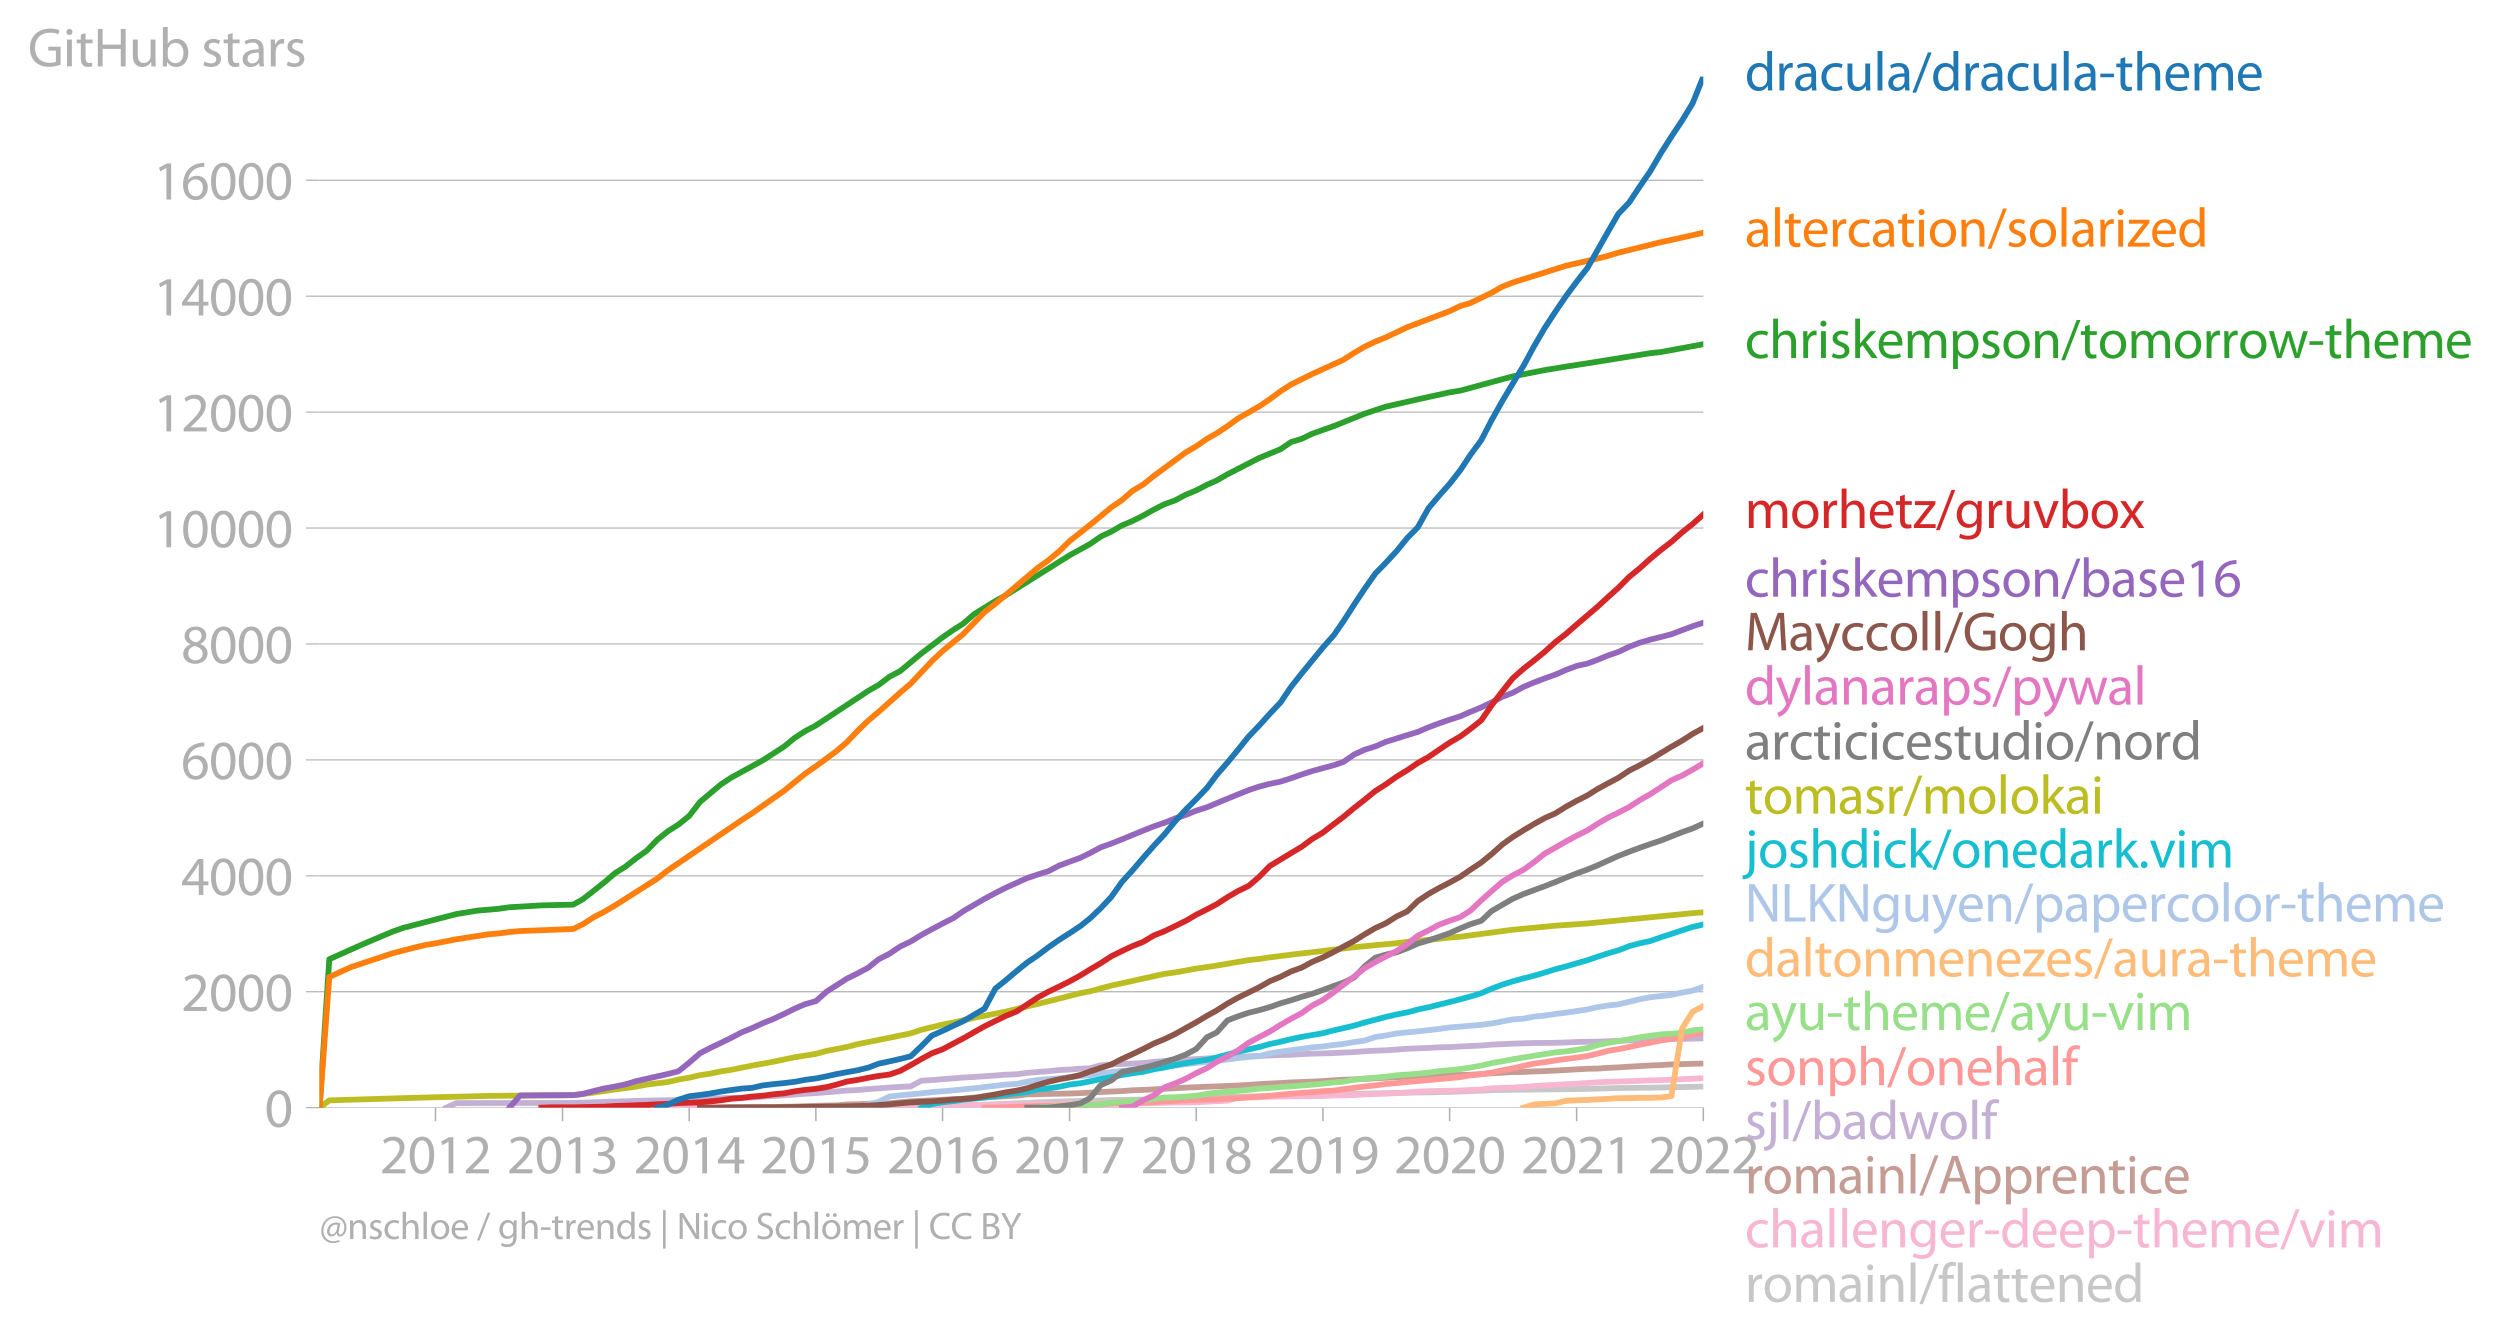 <svg xmlns:xlink="http://www.w3.org/1999/xlink" width="860.281" height="461.293" viewBox="0 0 645.21 345.97" xmlns="http://www.w3.org/2000/svg"><defs><style>*{stroke-linejoin:round;stroke-linecap:butt}</style></defs><g id="figure_1"><path d="M0 345.97h645.21V0H0v345.97z" style="fill:none" id="patch_1"/><g id="axes_1"><path d="M82.476 285.872h357.12V19.76H82.476v266.112z" style="fill:none" id="patch_2"/><g id="matplotlib.axis_1"><g id="xtick_1"><g id="line2d_1"><defs><path id="m5076651a2f" d="M0 0v3.5" style="stroke:#b0b0b0;stroke-width:.4"/></defs><use xlink:href="#m5076651a2f" x="112.393" y="285.872" style="fill:#b0b0b0;stroke:#b0b0b0;stroke-width:.4"/></g><g style="fill:#b0b0b0" transform="matrix(.14 0 0 -.14 98.03 302.812)" id="text_1"><defs><path id="MyriadPro-Regular-32" d="M2944 0v467H1075v13l333 307c877 845 1434 1466 1434 2234 0 595-378 1209-1274 1209-480 0-890-179-1178-422l180-397c192 160 505 352 883 352 621 0 825-390 825-813-6-627-486-1164-1548-2176L288 346V0h2656z" transform="scale(.016)"/><path id="MyriadPro-Regular-30" d="M1677 4230c-845 0-1447-768-1447-2163C243 691 794-70 1606-70c922 0 1447 780 1447 2195 0 1325-499 2105-1376 2105zm-32-435c582 0 845-672 845-1696 0-1062-276-1734-852-1734-512 0-844 614-844 1696 0 1133 358 1734 851 1734z" transform="scale(.016)"/><path id="MyriadPro-Regular-31" d="M1510 0h544v4160h-480l-908-486 108-429 724 390h12V0z" transform="scale(.016)"/></defs><use xlink:href="#MyriadPro-Regular-32"/><use xlink:href="#MyriadPro-Regular-30" x="51.3"/><use xlink:href="#MyriadPro-Regular-31" x="102.6"/><use xlink:href="#MyriadPro-Regular-32" x="153.9"/></g></g><g id="xtick_2"><use xlink:href="#m5076651a2f" x="145.176" y="285.872" style="fill:#b0b0b0;stroke:#b0b0b0;stroke-width:.4" id="line2d_2"/><g style="fill:#b0b0b0" transform="matrix(.14 0 0 -.14 130.813 302.812)" id="text_2"><defs><path id="MyriadPro-Regular-33" d="M269 211C474 77 883-70 1350-70c999 0 1517 582 1517 1248 0 582-416 966-928 1068v13c512 186 768 551 768 979 0 506-371 992-1190 992-448 0-871-160-1088-320l147-409c179 128 499 275 832 275 518 0 730-294 730-627 0-493-519-704-928-704H896v-423h314c544 0 1068-249 1075-832 6-345-218-806-941-806-390 0-762 160-922 262L269 211z" transform="scale(.016)"/></defs><use xlink:href="#MyriadPro-Regular-32"/><use xlink:href="#MyriadPro-Regular-30" x="51.3"/><use xlink:href="#MyriadPro-Regular-31" x="102.6"/><use xlink:href="#MyriadPro-Regular-33" x="153.9"/></g></g><g id="xtick_3"><use xlink:href="#m5076651a2f" x="177.869" y="285.872" style="fill:#b0b0b0;stroke:#b0b0b0;stroke-width:.4" id="line2d_3"/><g style="fill:#b0b0b0" transform="matrix(.14 0 0 -.14 163.506 302.812)" id="text_3"><defs><path id="MyriadPro-Regular-34" d="M2560 0v1133h582v441h-582v2586h-608L96 1504v-371h1933V0h531zM666 1574v13l1017 1415c115 192 218 371 346 614h19c-13-218-19-435-19-653V1574H666z" transform="scale(.016)"/></defs><use xlink:href="#MyriadPro-Regular-32"/><use xlink:href="#MyriadPro-Regular-30" x="51.3"/><use xlink:href="#MyriadPro-Regular-31" x="102.6"/><use xlink:href="#MyriadPro-Regular-34" x="153.9"/></g></g><g id="xtick_4"><use xlink:href="#m5076651a2f" x="210.563" y="285.872" style="fill:#b0b0b0;stroke:#b0b0b0;stroke-width:.4" id="line2d_4"/><g style="fill:#b0b0b0" transform="matrix(.14 0 0 -.14 196.2 302.812)" id="text_4"><defs><path id="MyriadPro-Regular-35" d="M2771 4160H781L512 2163c154 19 339 45 576 45 832 0 1190-384 1197-922 0-556-455-902-986-902-377 0-717 128-889 230L269 186C467 58 851-70 1306-70c902 0 1548 608 1548 1420 0 525-268 884-595 1069-256 154-576 224-896 224-153 0-243-13-339-25l160 1068h1587v474z" transform="scale(.016)"/></defs><use xlink:href="#MyriadPro-Regular-32"/><use xlink:href="#MyriadPro-Regular-30" x="51.3"/><use xlink:href="#MyriadPro-Regular-31" x="102.6"/><use xlink:href="#MyriadPro-Regular-35" x="153.9"/></g></g><g id="xtick_5"><use xlink:href="#m5076651a2f" x="243.256" y="285.872" style="fill:#b0b0b0;stroke:#b0b0b0;stroke-width:.4" id="line2d_5"/><g style="fill:#b0b0b0" transform="matrix(.14 0 0 -.14 228.893 302.812)" id="text_5"><defs><path id="MyriadPro-Regular-36" d="M2662 4224c-102 0-243-6-409-32-525-64-986-275-1331-614-410-410-704-1056-704-1876C218 621 800-70 1690-70c864 0 1382 704 1382 1465 0 813-518 1344-1254 1344-461 0-807-217-1005-480h-19c96 685 563 1331 1446 1479 160 25 307 32 422 25v461zM1690 365c-589 0-903 505-916 1190 0 103 26 186 64 250 154 301 468 512 807 512 518 0 857-359 857-954s-326-998-806-998h-6z" transform="scale(.016)"/></defs><use xlink:href="#MyriadPro-Regular-32"/><use xlink:href="#MyriadPro-Regular-30" x="51.3"/><use xlink:href="#MyriadPro-Regular-31" x="102.6"/><use xlink:href="#MyriadPro-Regular-36" x="153.9"/></g></g><g id="xtick_6"><use xlink:href="#m5076651a2f" x="276.039" y="285.872" style="fill:#b0b0b0;stroke:#b0b0b0;stroke-width:.4" id="line2d_6"/><g style="fill:#b0b0b0" transform="matrix(.14 0 0 -.14 261.676 302.812)" id="text_6"><defs><path id="MyriadPro-Regular-37" d="M365 4160v-467h2035v-13L595 0h583l1811 3789v371H365z" transform="scale(.016)"/></defs><use xlink:href="#MyriadPro-Regular-32"/><use xlink:href="#MyriadPro-Regular-30" x="51.3"/><use xlink:href="#MyriadPro-Regular-31" x="102.6"/><use xlink:href="#MyriadPro-Regular-37" x="153.9"/></g></g><g id="xtick_7"><use xlink:href="#m5076651a2f" x="308.733" y="285.872" style="fill:#b0b0b0;stroke:#b0b0b0;stroke-width:.4" id="line2d_7"/><g style="fill:#b0b0b0" transform="matrix(.14 0 0 -.14 294.37 302.812)" id="text_7"><defs><path id="MyriadPro-Regular-38" d="M1062 2170c-512-218-825-589-825-1114C237 448 762-70 1632-70c794 0 1414 486 1414 1209 0 506-320 871-838 1075v20c512 243 685 620 685 972 0 519-403 1024-1210 1024-729 0-1286-448-1286-1107 0-358 198-717 659-934l6-19zm583-1831c-531 0-851 371-832 794 0 397 262 717 749 857 563-160 915-403 915-908 0-423-327-743-832-743zm6 3488c506 0 704-345 704-678 0-378-275-634-633-755-480 128-794 352-794 768 0 358 256 665 723 665z" transform="scale(.016)"/></defs><use xlink:href="#MyriadPro-Regular-32"/><use xlink:href="#MyriadPro-Regular-30" x="51.3"/><use xlink:href="#MyriadPro-Regular-31" x="102.6"/><use xlink:href="#MyriadPro-Regular-38" x="153.9"/></g></g><g id="xtick_8"><use xlink:href="#m5076651a2f" x="341.426" y="285.872" style="fill:#b0b0b0;stroke:#b0b0b0;stroke-width:.4" id="line2d_8"/><g style="fill:#b0b0b0" transform="matrix(.14 0 0 -.14 327.063 302.812)" id="text_8"><defs><path id="MyriadPro-Regular-39" d="M614-64c135-6 314 0 519 32 448 51 889 243 1209 557 410 397 717 1037 717 1952 0 1062-525 1753-1376 1753S262 3539 262 2752c0-710 480-1274 1229-1274 416 0 749 167 979 448h20c-77-492-276-857-551-1107-237-224-544-358-870-403-192-19-333-32-455-19V-64zm1024 3866c589 0 852-544 852-1255 0-89-20-153-52-205-147-249-441-435-819-435-486 0-800 365-800 883 0 589 339 1012 813 1012h6z" transform="scale(.016)"/></defs><use xlink:href="#MyriadPro-Regular-32"/><use xlink:href="#MyriadPro-Regular-30" x="51.3"/><use xlink:href="#MyriadPro-Regular-31" x="102.6"/><use xlink:href="#MyriadPro-Regular-39" x="153.9"/></g></g><g id="xtick_9"><use xlink:href="#m5076651a2f" x="374.12" y="285.872" style="fill:#b0b0b0;stroke:#b0b0b0;stroke-width:.4" id="line2d_9"/><g style="fill:#b0b0b0" transform="matrix(.14 0 0 -.14 359.757 302.812)" id="text_9"><use xlink:href="#MyriadPro-Regular-32"/><use xlink:href="#MyriadPro-Regular-30" x="51.3"/><use xlink:href="#MyriadPro-Regular-32" x="102.6"/><use xlink:href="#MyriadPro-Regular-30" x="153.9"/></g></g><g id="xtick_10"><use xlink:href="#m5076651a2f" x="406.903" y="285.872" style="fill:#b0b0b0;stroke:#b0b0b0;stroke-width:.4" id="line2d_10"/><g style="fill:#b0b0b0" transform="matrix(.14 0 0 -.14 392.54 302.812)" id="text_10"><use xlink:href="#MyriadPro-Regular-32"/><use xlink:href="#MyriadPro-Regular-30" x="51.3"/><use xlink:href="#MyriadPro-Regular-32" x="102.6"/><use xlink:href="#MyriadPro-Regular-31" x="153.9"/></g></g><g id="xtick_11"><use xlink:href="#m5076651a2f" x="439.596" y="285.872" style="fill:#b0b0b0;stroke:#b0b0b0;stroke-width:.4" id="line2d_11"/><g style="fill:#b0b0b0" transform="matrix(.14 0 0 -.14 425.233 302.812)" id="text_11"><use xlink:href="#MyriadPro-Regular-32"/><use xlink:href="#MyriadPro-Regular-30" x="51.3"/><use xlink:href="#MyriadPro-Regular-32" x="102.6"/><use xlink:href="#MyriadPro-Regular-32" x="153.9"/></g></g></g><g id="matplotlib.axis_2"><g id="ytick_1"><path d="M82.476 285.872h357.12" clip-path="url(#p5c0d8d9ee3)" style="fill:none;stroke:#b0b0b0;stroke-width:.3;stroke-linecap:square" id="line2d_12"/><g id="line2d_13"><defs><path id="mc3727016aa" d="M0 0h-3.5" style="stroke:#b0b0b0;stroke-width:.3"/></defs><use xlink:href="#mc3727016aa" x="82.476" y="285.872" style="fill:#b0b0b0;stroke:#b0b0b0;stroke-width:.3"/></g><use xlink:href="#MyriadPro-Regular-30" style="fill:#b0b0b0" transform="matrix(.14 0 0 -.14 68.295 290.842)" id="text_12"/></g><g id="ytick_2"><path d="M82.476 255.954h357.12" clip-path="url(#p5c0d8d9ee3)" style="fill:none;stroke:#b0b0b0;stroke-width:.3;stroke-linecap:square" id="line2d_14"/><use xlink:href="#mc3727016aa" x="82.476" y="255.954" style="fill:#b0b0b0;stroke:#b0b0b0;stroke-width:.3" id="line2d_15"/><g style="fill:#b0b0b0" transform="matrix(.14 0 0 -.14 46.75 260.924)" id="text_13"><use xlink:href="#MyriadPro-Regular-32"/><use xlink:href="#MyriadPro-Regular-30" x="51.3"/><use xlink:href="#MyriadPro-Regular-30" x="102.6"/><use xlink:href="#MyriadPro-Regular-30" x="153.9"/></g></g><g id="ytick_3"><path d="M82.476 226.035h357.12" clip-path="url(#p5c0d8d9ee3)" style="fill:none;stroke:#b0b0b0;stroke-width:.3;stroke-linecap:square" id="line2d_16"/><use xlink:href="#mc3727016aa" x="82.476" y="226.035" style="fill:#b0b0b0;stroke:#b0b0b0;stroke-width:.3" id="line2d_17"/><g style="fill:#b0b0b0" transform="matrix(.14 0 0 -.14 46.75 231.005)" id="text_14"><use xlink:href="#MyriadPro-Regular-34"/><use xlink:href="#MyriadPro-Regular-30" x="51.3"/><use xlink:href="#MyriadPro-Regular-30" x="102.6"/><use xlink:href="#MyriadPro-Regular-30" x="153.9"/></g></g><g id="ytick_4"><path d="M82.476 196.116h357.12" clip-path="url(#p5c0d8d9ee3)" style="fill:none;stroke:#b0b0b0;stroke-width:.3;stroke-linecap:square" id="line2d_18"/><use xlink:href="#mc3727016aa" x="82.476" y="196.116" style="fill:#b0b0b0;stroke:#b0b0b0;stroke-width:.3" id="line2d_19"/><g style="fill:#b0b0b0" transform="matrix(.14 0 0 -.14 46.75 201.086)" id="text_15"><use xlink:href="#MyriadPro-Regular-36"/><use xlink:href="#MyriadPro-Regular-30" x="51.3"/><use xlink:href="#MyriadPro-Regular-30" x="102.6"/><use xlink:href="#MyriadPro-Regular-30" x="153.9"/></g></g><g id="ytick_5"><path d="M82.476 166.198h357.12" clip-path="url(#p5c0d8d9ee3)" style="fill:none;stroke:#b0b0b0;stroke-width:.3;stroke-linecap:square" id="line2d_20"/><use xlink:href="#mc3727016aa" x="82.476" y="166.198" style="fill:#b0b0b0;stroke:#b0b0b0;stroke-width:.3" id="line2d_21"/><g style="fill:#b0b0b0" transform="matrix(.14 0 0 -.14 46.75 171.168)" id="text_16"><use xlink:href="#MyriadPro-Regular-38"/><use xlink:href="#MyriadPro-Regular-30" x="51.3"/><use xlink:href="#MyriadPro-Regular-30" x="102.6"/><use xlink:href="#MyriadPro-Regular-30" x="153.9"/></g></g><g id="ytick_6"><path d="M82.476 136.279h357.12" clip-path="url(#p5c0d8d9ee3)" style="fill:none;stroke:#b0b0b0;stroke-width:.3;stroke-linecap:square" id="line2d_22"/><use xlink:href="#mc3727016aa" x="82.476" y="136.279" style="fill:#b0b0b0;stroke:#b0b0b0;stroke-width:.3" id="line2d_23"/><g style="fill:#b0b0b0" transform="matrix(.14 0 0 -.14 39.568 141.249)" id="text_17"><use xlink:href="#MyriadPro-Regular-31"/><use xlink:href="#MyriadPro-Regular-30" x="51.3"/><use xlink:href="#MyriadPro-Regular-30" x="102.6"/><use xlink:href="#MyriadPro-Regular-30" x="153.9"/><use xlink:href="#MyriadPro-Regular-30" x="205.2"/></g></g><g id="ytick_7"><path d="M82.476 106.36h357.12" clip-path="url(#p5c0d8d9ee3)" style="fill:none;stroke:#b0b0b0;stroke-width:.3;stroke-linecap:square" id="line2d_24"/><use xlink:href="#mc3727016aa" x="82.476" y="106.36" style="fill:#b0b0b0;stroke:#b0b0b0;stroke-width:.3" id="line2d_25"/><g style="fill:#b0b0b0" transform="matrix(.14 0 0 -.14 39.568 111.33)" id="text_18"><use xlink:href="#MyriadPro-Regular-31"/><use xlink:href="#MyriadPro-Regular-32" x="51.3"/><use xlink:href="#MyriadPro-Regular-30" x="102.6"/><use xlink:href="#MyriadPro-Regular-30" x="153.9"/><use xlink:href="#MyriadPro-Regular-30" x="205.2"/></g></g><g id="ytick_8"><path d="M82.476 76.441h357.12" clip-path="url(#p5c0d8d9ee3)" style="fill:none;stroke:#b0b0b0;stroke-width:.3;stroke-linecap:square" id="line2d_26"/><use xlink:href="#mc3727016aa" x="82.476" y="76.441" style="fill:#b0b0b0;stroke:#b0b0b0;stroke-width:.3" id="line2d_27"/><g style="fill:#b0b0b0" transform="matrix(.14 0 0 -.14 39.568 81.411)" id="text_19"><use xlink:href="#MyriadPro-Regular-31"/><use xlink:href="#MyriadPro-Regular-34" x="51.3"/><use xlink:href="#MyriadPro-Regular-30" x="102.6"/><use xlink:href="#MyriadPro-Regular-30" x="153.9"/><use xlink:href="#MyriadPro-Regular-30" x="205.2"/></g></g><g id="ytick_9"><path d="M82.476 46.523h357.12" clip-path="url(#p5c0d8d9ee3)" style="fill:none;stroke:#b0b0b0;stroke-width:.3;stroke-linecap:square" id="line2d_28"/><use xlink:href="#mc3727016aa" x="82.476" y="46.523" style="fill:#b0b0b0;stroke:#b0b0b0;stroke-width:.3" id="line2d_29"/><g style="fill:#b0b0b0" transform="matrix(.14 0 0 -.14 39.568 51.493)" id="text_20"><use xlink:href="#MyriadPro-Regular-31"/><use xlink:href="#MyriadPro-Regular-36" x="51.3"/><use xlink:href="#MyriadPro-Regular-30" x="102.6"/><use xlink:href="#MyriadPro-Regular-30" x="153.9"/><use xlink:href="#MyriadPro-Regular-30" x="205.2"/></g></g><g style="fill:#b0b0b0" transform="matrix(.14 0 0 -.14 7.2 17.14)" id="text_21"><defs><path id="MyriadPro-Regular-47" d="M3770 2266H2349v-448h877V531c-128-64-378-115-743-115-1005 0-1664 646-1664 1741 0 1081 685 1734 1735 1734 435 0 723-83 953-185l135 454c-186 90-576 198-1076 198-1446 0-2329-940-2336-2227 0-672 231-1248 602-1606 422-403 960-570 1613-570 582 0 1075 147 1325 237v2074z" transform="scale(.016)"/><path id="MyriadPro-Regular-69" d="M1030 0v3098H467V0h563zM749 4320c-205 0-352-154-352-352 0-192 141-346 339-346 224 0 365 154 358 346 0 198-134 352-345 352z" transform="scale(.016)"/><path id="MyriadPro-Regular-74" d="M595 3667v-569H115v-429h480V979c0-365 58-640 218-806C947 19 1158-70 1421-70c217 0 390 38 499 83l-26 422c-83-25-172-38-326-38-314 0-422 217-422 601v1671h806v429h-806v742l-551-173z" transform="scale(.016)"/><path id="MyriadPro-Regular-48" d="M486 4314V0h557v2022h2087V0h563v4314h-563V2509H1043v1805H486z" transform="scale(.016)"/><path id="MyriadPro-Regular-75" d="M3059 3098h-563V1197c0-103-19-205-51-288-103-250-365-512-743-512-512 0-691 397-691 985v1716H448V1286C448 198 1030-70 1517-70c550 0 877 326 1024 576h13l32-506h499c-19 243-26 525-26 845v2253z" transform="scale(.016)"/><path id="MyriadPro-Regular-62" d="M467 800c0-275-13-589-25-800h486l26 512h19c230-410 589-582 1037-582 691 0 1388 550 1388 1657 7 941-537 1581-1305 1581-499 0-858-224-1056-570h-13v1946H467V800zm557 998c0 90 19 167 32 231 115 429 474 691 858 691 601 0 921-531 921-1152 0-710-352-1190-941-1190-409 0-736 268-844 659-13 64-26 134-26 205v556z" transform="scale(.016)"/><path id="MyriadPro-Regular-73" d="M250 147C467 19 781-70 1120-70c736 0 1158 390 1158 934 0 461-275 730-812 934-404 154-589 269-589 525 0 231 185 423 518 423 288 0 512-103 634-180l141 410c-173 102-448 192-762 192-666 0-1069-410-1069-909 0-371 263-678 819-877 416-153 576-300 576-569 0-256-192-461-601-461-282 0-576 115-743 224L250 147z" transform="scale(.016)"/><path id="MyriadPro-Regular-61" d="M2643 1901c0 621-230 1267-1177 1267-391 0-762-109-1018-275l128-371c218 140 518 230 806 230 634 0 704-461 704-717v-64C890 1978 224 1568 224 819c0-448 320-889 947-889 442 0 775 217 947 460h20l44-390h512c-38 211-51 474-51 742v1159zm-544-858c0-57-13-121-32-179-89-262-345-518-749-518-288 0-531 172-531 537 0 602 698 711 1312 698v-538z" transform="scale(.016)"/><path id="MyriadPro-Regular-72" d="M467 0h557v1651c0 96 13 186 26 263 76 422 358 723 755 723 77 0 134-7 192-19v531c-51 13-96 19-160 19-378 0-717-262-858-678h-25l-20 608H442c19-288 25-602 25-967V0z" transform="scale(.016)"/></defs><use xlink:href="#MyriadPro-Regular-47"/><use xlink:href="#MyriadPro-Regular-69" x="64.6"/><use xlink:href="#MyriadPro-Regular-74" x="88"/><use xlink:href="#MyriadPro-Regular-48" x="121.1"/><use xlink:href="#MyriadPro-Regular-75" x="186.3"/><use xlink:href="#MyriadPro-Regular-62" x="241.4"/><use xlink:href="#MyriadPro-Regular-20" x="298.3"/><use xlink:href="#MyriadPro-Regular-73" x="319.5"/><use xlink:href="#MyriadPro-Regular-74" x="359.1"/><use xlink:href="#MyriadPro-Regular-61" x="392.2"/><use xlink:href="#MyriadPro-Regular-72" x="440.4"/><use xlink:href="#MyriadPro-Regular-73" x="473.1"/></g></g><path d="m199.635 285.872 2.687-.014h8.241l2.777-.06h2.508l2.776-.045h2.687l2.777-.015 2.687-.015 2.777-.015 2.777-.03h2.687l2.777-.03 2.687-.075 2.776-.045 2.777-.15 2.598-.059 2.776-.075 2.687-.134 2.777-.12 2.687-.105 2.777-.12 2.777-.074 2.687-.195 2.777-.075 2.687-.12 2.776-.089 2.777-.09 2.508-.045 2.777-.06 2.687-.12 2.777-.044 2.687-.03 2.776-.06 2.777-.045 2.687-.015 2.777-.074 2.687-.18 2.777-.15 2.777-.044 2.508-.09 2.776-.075h2.687l2.777-.12 2.687-.045 2.777-.044 2.777-.045 2.687-.03 2.776-.105 2.688-.09 2.776-.074 2.777-.09 2.508-.075 2.777-.06 2.687-.075 2.777-.045 2.687-.044 2.776-.075 2.777-.06 2.687-.06 2.777-.03 2.687-.06 2.777-.045 2.776-.12 2.598-.104 2.777-.105 2.687-.134 2.777-.045 2.687-.045 2.776-.015 2.777-.06 2.687-.015 2.777-.015 2.687-.045 2.777-.044 2.777-.045 2.507-.06 2.777-.09 2.687-.06 2.777-.03 2.687-.03 2.777-.03 2.777-.044 2.687-.09 2.776-.03 2.688-.045 2.776-.09" clip-path="url(#p5c0d8d9ee3)" style="fill:none;stroke:#c7c7c7;stroke-width:1.5;stroke-linecap:square" id="line2d_30"/><path d="m172.406 285.872 2.687-.12h24.542l2.687-.014h2.777l2.687-.03 2.777-.18 2.777-.06 2.508-.014 2.776-.015h5.464l2.687-.075h5.554l2.687-.015 2.777-.015 2.687-.03h2.776l2.777-.015 2.598-.015 2.776-.075 2.687-.03 2.777-.015 2.687-.03 2.777-.044 2.777-.015 2.687-.045 2.777-.06 2.687-.015 2.776-.045h2.777l2.508-.045 2.777-.045 2.687-.03 2.777-.03h2.687l2.776-.03 2.777-.044 2.687-.03 2.777-.105 2.687-.015 2.777-.045 2.777-.15 2.508-.119 2.776-.15 2.687-.718 2.777-.104 2.687-.045 2.777-.12 2.777-.075 2.687-.045 2.776-.03 2.688-.044 2.776-.03 2.777-.12 2.508-.03 2.777-.075 2.687-.18 2.777-.074 2.687-.12 2.776-.12 2.777-.179 2.687-.21 2.777-.104 2.687-.075 2.777-.06 2.776-.045 2.598-.15 2.777-.089 2.687-.344 2.777-.105 2.687-.09 2.776-.164 2.777-.224 2.687-.165 2.777-.135 2.687-.164 2.777-.12 2.777-.194 2.507-.165 2.777-.15 2.687-.06 2.777-.104 2.687-.09 2.777-.104 2.777-.06 2.687-.12 2.776-.15 2.688-.104 2.776-.15" clip-path="url(#p5c0d8d9ee3)" style="fill:none;stroke:#f7b6d2;stroke-width:1.5;stroke-linecap:square" id="line2d_31"/><path d="m185.93 285.872 2.688-.074 2.777-.06h5.464l2.776-.015 2.687-.09 2.777-.045 2.687-.104 2.777-.075 2.777-.09 2.508-.015 2.776-.254 2.687-.06 2.777-.12 2.687-.06 2.777-.074 2.777-.24 2.687-.254 2.777-.15 2.687-.12 2.776-.134 2.777-.18 2.598-.09 2.776-.313 2.687-.075 2.777-.09 2.687-.165 2.777-.15 2.777-.328 2.687-.045 2.777-.09 2.687-.045 2.776-.045 2.777-.104 2.508-.135 2.777-.15 2.687-.12 2.777-.119 2.687-.21 2.776-.09 2.777-.149 2.687-.15 2.777-.149 2.687-.15 2.777-.104 2.777-.12 2.508-.09 2.776-.12 2.687-.104 2.777-.165 2.687-.194 2.777-.15 2.777-.134 2.687-.165 2.776-.105 2.688-.09 2.776-.149 2.777-.194 2.508-.15 2.777-.09 2.687-.12 2.777-.164 2.687-.12 2.776-.164 2.777-.12 2.687-.105 2.777-.134 2.687-.075 2.777-.12 2.776-.015 2.598-.074 2.777-.135 2.687-.24 2.777-.134 2.687-.18 2.776-.014 2.777-.15 2.687-.075 2.777-.135 2.687-.15 2.777-.164 2.777-.15 2.507-.044 2.777-.195 2.687-.12 2.777-.179 2.687-.15 2.777-.164 2.777-.105 2.687-.164 2.776-.075 2.688-.09 2.776-.06" clip-path="url(#p5c0d8d9ee3)" style="fill:none;stroke:#c49c94;stroke-width:1.5;stroke-linecap:square" id="line2d_32"/><g style="fill:#1f77b4" transform="matrix(.14 0 0 -.14 450.31 23.345)" id="text_22"><defs><path id="MyriadPro-Regular-64" d="M2579 4544V2694h-13c-140 250-460 474-934 474-755 0-1395-634-1389-1664C243 563 819-70 1568-70c506 0 883 262 1056 608h13l25-538h506c-19 211-26 525-26 800v3744h-563zm0-3245c0-89-6-166-25-243-103-422-448-672-826-672-608 0-915 518-915 1146 0 684 345 1196 928 1196 422 0 729-294 813-652 19-71 25-167 25-237v-538z" transform="scale(.016)"/><path id="MyriadPro-Regular-63" d="M2579 538c-160-71-371-154-691-154-614 0-1075 442-1075 1158 0 647 384 1172 1094 1172 307 0 519-71 653-148l128 436c-154 76-448 160-781 160-1011 0-1664-692-1664-1645C243 570 851-70 1786-70c416 0 742 108 889 185l-96 423z" transform="scale(.016)"/><path id="MyriadPro-Regular-6c" d="M467 0h563v4544H467V0z" transform="scale(.016)"/><path id="MyriadPro-Regular-2f" d="m422-256 1792 4640h-435L-6-256h428z" transform="scale(.016)"/><path id="MyriadPro-Regular-2d" d="M192 1939v-416h1581v416H192z" transform="scale(.016)"/><path id="MyriadPro-Regular-68" d="M467 0h563v1869c0 109 7 192 39 269 102 307 390 563 755 563 531 0 717-423 717-922V0h563v1843c0 1069-666 1325-1082 1325-211 0-409-64-576-160-172-96-313-237-403-397h-13v1933H467V0z" transform="scale(.016)"/><path id="MyriadPro-Regular-65" d="M2957 1446c6 58 19 148 19 263 0 569-269 1459-1280 1459-902 0-1453-736-1453-1670C243 563 813-70 1766-70c493 0 832 108 1031 198l-96 403c-211-89-455-160-858-160-563 0-1049 314-1062 1075h2176zM787 1850c45 390 295 915 864 915 634 0 787-557 781-915H787z" transform="scale(.016)"/><path id="MyriadPro-Regular-6d" d="M467 0h551v1869c0 96 12 192 44 275 90 282 346 563 698 563 429 0 646-358 646-851V0h551v1914c0 102 19 204 45 281 96 275 345 512 665 512 455 0 672-358 672-953V0h551v1824c0 1075-608 1344-1018 1344-294 0-499-77-685-218-128-96-249-230-345-403h-13c-135 365-455 621-877 621-512 0-800-275-973-570h-19l-26 500H442c19-256 25-519 25-839V0z" transform="scale(.016)"/></defs><use xlink:href="#MyriadPro-Regular-64"/><use xlink:href="#MyriadPro-Regular-72" x="56.4"/><use xlink:href="#MyriadPro-Regular-61" x="89.1"/><use xlink:href="#MyriadPro-Regular-63" x="137.3"/><use xlink:href="#MyriadPro-Regular-75" x="182.1"/><use xlink:href="#MyriadPro-Regular-6c" x="237.2"/><use xlink:href="#MyriadPro-Regular-61" x="260.8"/><use xlink:href="#MyriadPro-Regular-2f" x="309"/><use xlink:href="#MyriadPro-Regular-64" x="343.3"/><use xlink:href="#MyriadPro-Regular-72" x="399.7"/><use xlink:href="#MyriadPro-Regular-61" x="432.4"/><use xlink:href="#MyriadPro-Regular-63" x="480.6"/><use xlink:href="#MyriadPro-Regular-75" x="525.4"/><use xlink:href="#MyriadPro-Regular-6c" x="580.5"/><use xlink:href="#MyriadPro-Regular-61" x="604.1"/><use xlink:href="#MyriadPro-Regular-2d" x="652.3"/><use xlink:href="#MyriadPro-Regular-74" x="683"/><use xlink:href="#MyriadPro-Regular-68" x="716.1"/><use xlink:href="#MyriadPro-Regular-65" x="771.6"/><use xlink:href="#MyriadPro-Regular-6d" x="821.7"/><use xlink:href="#MyriadPro-Regular-65" x="905.1"/></g><g style="fill:#ff7f0e" transform="matrix(.14 0 0 -.14 450.31 63.645)" id="text_23"><defs><path id="MyriadPro-Regular-6f" d="M1779 3168c-857 0-1536-608-1536-1645C243 544 890-70 1728-70c749 0 1542 499 1542 1644 0 948-601 1594-1491 1594zm-13-422c666 0 928-666 928-1191 0-697-403-1203-940-1203-551 0-941 512-941 1190 0 589 288 1204 953 1204z" transform="scale(.016)"/><path id="MyriadPro-Regular-6e" d="M467 0h563v1862c0 96 13 192 39 263 96 313 384 576 755 576 531 0 717-416 717-915V0h563v1850c0 1062-666 1318-1094 1318-512 0-871-288-1024-582h-13l-32 512H442c19-256 25-519 25-839V0z" transform="scale(.016)"/><path id="MyriadPro-Regular-7a" d="M115 0h2515v448H819v13c141 160 269 313 397 486l1382 1799 7 352H243v-455h1677v-13c-141-166-269-313-403-480L115 326V0z" transform="scale(.016)"/></defs><use xlink:href="#MyriadPro-Regular-61"/><use xlink:href="#MyriadPro-Regular-6c" x="48.2"/><use xlink:href="#MyriadPro-Regular-74" x="71.8"/><use xlink:href="#MyriadPro-Regular-65" x="104.9"/><use xlink:href="#MyriadPro-Regular-72" x="155"/><use xlink:href="#MyriadPro-Regular-63" x="187.7"/><use xlink:href="#MyriadPro-Regular-61" x="232.5"/><use xlink:href="#MyriadPro-Regular-74" x="280.7"/><use xlink:href="#MyriadPro-Regular-69" x="313.8"/><use xlink:href="#MyriadPro-Regular-6f" x="337.2"/><use xlink:href="#MyriadPro-Regular-6e" x="392.1"/><use xlink:href="#MyriadPro-Regular-2f" x="447.6"/><use xlink:href="#MyriadPro-Regular-73" x="481.9"/><use xlink:href="#MyriadPro-Regular-6f" x="521.5"/><use xlink:href="#MyriadPro-Regular-6c" x="576.4"/><use xlink:href="#MyriadPro-Regular-61" x="600"/><use xlink:href="#MyriadPro-Regular-72" x="648.2"/><use xlink:href="#MyriadPro-Regular-69" x="680.9"/><use xlink:href="#MyriadPro-Regular-7a" x="704.3"/><use xlink:href="#MyriadPro-Regular-65" x="747.1"/><use xlink:href="#MyriadPro-Regular-64" x="797.2"/></g><g style="fill:#2ca02c" transform="matrix(.14 0 0 -.14 450.31 92.412)" id="text_24"><defs><path id="MyriadPro-Regular-6b" d="M1024 4544H467V0h557v1165l288 320L2381 0h685L1702 1824l1197 1274h-678l-909-1069c-90-109-198-243-275-352h-13v2867z" transform="scale(.016)"/><path id="MyriadPro-Regular-70" d="M467-1267h557V416h13c185-307 544-486 953-486 730 0 1408 550 1408 1664 0 940-563 1574-1312 1574-505 0-870-224-1100-602h-13l-26 532H442c12-295 25-615 25-1012v-3353zm557 3059c0 77 19 160 38 230 109 423 468 698 852 698 595 0 921-531 921-1152 0-710-345-1197-941-1197-403 0-742 269-844 659-13 71-26 148-26 231v531z" transform="scale(.016)"/><path id="MyriadPro-Regular-77" d="M115 3098 1050 0h512l499 1472c109 333 205 653 281 1024h13c77-365 167-672 275-1018L3104 0h512l998 3098h-556l-442-1556c-102-364-186-691-237-1004h-19c-70 313-160 640-275 1011l-480 1549h-474l-505-1575c-103-339-205-672-276-985h-19c-57 320-141 640-230 985L691 3098H115z" transform="scale(.016)"/></defs><use xlink:href="#MyriadPro-Regular-63"/><use xlink:href="#MyriadPro-Regular-68" x="44.8"/><use xlink:href="#MyriadPro-Regular-72" x="100.3"/><use xlink:href="#MyriadPro-Regular-69" x="133"/><use xlink:href="#MyriadPro-Regular-73" x="156.4"/><use xlink:href="#MyriadPro-Regular-6b" x="196"/><use xlink:href="#MyriadPro-Regular-65" x="242.9"/><use xlink:href="#MyriadPro-Regular-6d" x="293"/><use xlink:href="#MyriadPro-Regular-70" x="376.4"/><use xlink:href="#MyriadPro-Regular-73" x="433.3"/><use xlink:href="#MyriadPro-Regular-6f" x="472.9"/><use xlink:href="#MyriadPro-Regular-6e" x="527.8"/><use xlink:href="#MyriadPro-Regular-2f" x="583.3"/><use xlink:href="#MyriadPro-Regular-74" x="617.6"/><use xlink:href="#MyriadPro-Regular-6f" x="650.7"/><use xlink:href="#MyriadPro-Regular-6d" x="705.6"/><use xlink:href="#MyriadPro-Regular-6f" x="789"/><use xlink:href="#MyriadPro-Regular-72" x="843.9"/><use xlink:href="#MyriadPro-Regular-72" x="876.6"/><use xlink:href="#MyriadPro-Regular-6f" x="909.3"/><use xlink:href="#MyriadPro-Regular-77" x="964.2"/><use xlink:href="#MyriadPro-Regular-2d" x="1037.8"/><use xlink:href="#MyriadPro-Regular-74" x="1068.5"/><use xlink:href="#MyriadPro-Regular-68" x="1101.6"/><use xlink:href="#MyriadPro-Regular-65" x="1157.1"/><use xlink:href="#MyriadPro-Regular-6d" x="1207.2"/><use xlink:href="#MyriadPro-Regular-65" x="1290.6"/></g><g style="fill:#d62728" transform="matrix(.14 0 0 -.14 450.31 136.27)" id="text_25"><defs><path id="MyriadPro-Regular-67" d="M3110 2246c0 378 13 628 26 852h-493l-25-468h-13c-135 256-429 538-967 538-710 0-1395-595-1395-1645C243 666 794 13 1562 13c480 0 812 230 985 518h13V186c0-781-422-1082-998-1082-384 0-704 115-909 243l-141-429c250-166 659-256 1030-256 391 0 826 90 1127 372 301 268 441 704 441 1414v1798zm-556-928c0-96-13-204-45-300-122-359-435-576-781-576-608 0-915 505-915 1113 0 717 384 1171 921 1171 410 0 685-268 788-595 25-77 32-160 32-256v-557z" transform="scale(.016)"/><path id="MyriadPro-Regular-76" d="M83 3098 1261 0h537l1216 3098h-588l-602-1741c-102-282-192-538-262-794h-20c-64 256-147 512-249 794L685 3098H83z" transform="scale(.016)"/><path id="MyriadPro-Regular-78" d="m102 3098 1050-1517L51 0h621l448 698c115 185 224 345 326 537h13c109-185 211-358 333-537L2246 0h640L1798 1600l1056 1498h-608l-435-660c-102-166-205-326-307-512h-19c-103 173-199 333-314 506l-441 666H102z" transform="scale(.016)"/></defs><use xlink:href="#MyriadPro-Regular-6d"/><use xlink:href="#MyriadPro-Regular-6f" x="83.4"/><use xlink:href="#MyriadPro-Regular-72" x="138.3"/><use xlink:href="#MyriadPro-Regular-68" x="171"/><use xlink:href="#MyriadPro-Regular-65" x="226.5"/><use xlink:href="#MyriadPro-Regular-74" x="276.6"/><use xlink:href="#MyriadPro-Regular-7a" x="309.7"/><use xlink:href="#MyriadPro-Regular-2f" x="352.5"/><use xlink:href="#MyriadPro-Regular-67" x="386.8"/><use xlink:href="#MyriadPro-Regular-72" x="442.7"/><use xlink:href="#MyriadPro-Regular-75" x="475.4"/><use xlink:href="#MyriadPro-Regular-76" x="530.5"/><use xlink:href="#MyriadPro-Regular-62" x="578.6"/><use xlink:href="#MyriadPro-Regular-6f" x="635.5"/><use xlink:href="#MyriadPro-Regular-78" x="690.4"/></g><g style="fill:#9467bd" transform="matrix(.14 0 0 -.14 450.31 153.999)" id="text_26"><use xlink:href="#MyriadPro-Regular-63"/><use xlink:href="#MyriadPro-Regular-68" x="44.8"/><use xlink:href="#MyriadPro-Regular-72" x="100.3"/><use xlink:href="#MyriadPro-Regular-69" x="133"/><use xlink:href="#MyriadPro-Regular-73" x="156.4"/><use xlink:href="#MyriadPro-Regular-6b" x="196"/><use xlink:href="#MyriadPro-Regular-65" x="242.9"/><use xlink:href="#MyriadPro-Regular-6d" x="293"/><use xlink:href="#MyriadPro-Regular-70" x="376.4"/><use xlink:href="#MyriadPro-Regular-73" x="433.3"/><use xlink:href="#MyriadPro-Regular-6f" x="472.9"/><use xlink:href="#MyriadPro-Regular-6e" x="527.8"/><use xlink:href="#MyriadPro-Regular-2f" x="583.3"/><use xlink:href="#MyriadPro-Regular-62" x="617.6"/><use xlink:href="#MyriadPro-Regular-61" x="674.5"/><use xlink:href="#MyriadPro-Regular-73" x="722.7"/><use xlink:href="#MyriadPro-Regular-65" x="762.3"/><use xlink:href="#MyriadPro-Regular-31" x="812.4"/><use xlink:href="#MyriadPro-Regular-36" x="863.7"/></g><g style="fill:#8c564b" transform="matrix(.14 0 0 -.14 450.31 167.838)" id="text_27"><defs><path id="MyriadPro-Regular-4d" d="M4230 0h544l-268 4314h-711l-768-2087c-192-544-345-1017-454-1453h-19c-109 448-256 922-436 1453l-736 2087H672L371 0h531l116 1850c38 646 70 1369 83 1907h13c121-512 294-1069 499-1677L2310 26h423l761 2092c218 589 397 1133 544 1639h20c-7-538 32-1261 64-1863L4230 0z" transform="scale(.016)"/><path id="MyriadPro-Regular-79" d="M58 3098 1203 243c26-70 39-115 39-147s-20-77-45-134c-128-288-320-506-474-628-166-140-352-230-493-275l141-473c141 25 416 121 691 364 384 333 660 877 1063 1940l845 2208h-596l-614-1818c-77-224-141-461-198-646h-13c-51 185-128 428-199 633L672 3098H58z" transform="scale(.016)"/></defs><use xlink:href="#MyriadPro-Regular-4d"/><use xlink:href="#MyriadPro-Regular-61" x="80.4"/><use xlink:href="#MyriadPro-Regular-79" x="128.6"/><use xlink:href="#MyriadPro-Regular-63" x="175.7"/><use xlink:href="#MyriadPro-Regular-63" x="220.5"/><use xlink:href="#MyriadPro-Regular-6f" x="265.3"/><use xlink:href="#MyriadPro-Regular-6c" x="320.2"/><use xlink:href="#MyriadPro-Regular-6c" x="343.8"/><use xlink:href="#MyriadPro-Regular-2f" x="367.4"/><use xlink:href="#MyriadPro-Regular-47" x="401.7"/><use xlink:href="#MyriadPro-Regular-6f" x="466.3"/><use xlink:href="#MyriadPro-Regular-67" x="521.2"/><use xlink:href="#MyriadPro-Regular-68" x="577.1"/></g><g style="fill:#e377c2" transform="matrix(.14 0 0 -.14 450.31 181.838)" id="text_28"><use xlink:href="#MyriadPro-Regular-64"/><use xlink:href="#MyriadPro-Regular-79" x="56.4"/><use xlink:href="#MyriadPro-Regular-6c" x="103.5"/><use xlink:href="#MyriadPro-Regular-61" x="127.1"/><use xlink:href="#MyriadPro-Regular-6e" x="175.3"/><use xlink:href="#MyriadPro-Regular-61" x="230.8"/><use xlink:href="#MyriadPro-Regular-72" x="279"/><use xlink:href="#MyriadPro-Regular-61" x="311.7"/><use xlink:href="#MyriadPro-Regular-70" x="359.9"/><use xlink:href="#MyriadPro-Regular-73" x="416.8"/><use xlink:href="#MyriadPro-Regular-2f" x="456.4"/><use xlink:href="#MyriadPro-Regular-70" x="490.7"/><use xlink:href="#MyriadPro-Regular-79" x="547.6"/><use xlink:href="#MyriadPro-Regular-77" x="594.7"/><use xlink:href="#MyriadPro-Regular-61" x="668.3"/><use xlink:href="#MyriadPro-Regular-6c" x="716.5"/></g><g style="fill:#7f7f7f" transform="matrix(.14 0 0 -.14 450.31 195.999)" id="text_29"><use xlink:href="#MyriadPro-Regular-61"/><use xlink:href="#MyriadPro-Regular-72" x="48.2"/><use xlink:href="#MyriadPro-Regular-63" x="80.9"/><use xlink:href="#MyriadPro-Regular-74" x="125.7"/><use xlink:href="#MyriadPro-Regular-69" x="158.8"/><use xlink:href="#MyriadPro-Regular-63" x="182.2"/><use xlink:href="#MyriadPro-Regular-69" x="227"/><use xlink:href="#MyriadPro-Regular-63" x="250.4"/><use xlink:href="#MyriadPro-Regular-65" x="295.2"/><use xlink:href="#MyriadPro-Regular-73" x="345.3"/><use xlink:href="#MyriadPro-Regular-74" x="384.9"/><use xlink:href="#MyriadPro-Regular-75" x="418"/><use xlink:href="#MyriadPro-Regular-64" x="473.1"/><use xlink:href="#MyriadPro-Regular-69" x="529.5"/><use xlink:href="#MyriadPro-Regular-6f" x="552.9"/><use xlink:href="#MyriadPro-Regular-2f" x="607.8"/><use xlink:href="#MyriadPro-Regular-6e" x="642.1"/><use xlink:href="#MyriadPro-Regular-6f" x="697.6"/><use xlink:href="#MyriadPro-Regular-72" x="752.5"/><use xlink:href="#MyriadPro-Regular-64" x="785.2"/></g><g style="fill:#bcbd22" transform="matrix(.14 0 0 -.14 450.31 209.999)" id="text_30"><use xlink:href="#MyriadPro-Regular-74"/><use xlink:href="#MyriadPro-Regular-6f" x="33.1"/><use xlink:href="#MyriadPro-Regular-6d" x="88"/><use xlink:href="#MyriadPro-Regular-61" x="171.4"/><use xlink:href="#MyriadPro-Regular-73" x="219.6"/><use xlink:href="#MyriadPro-Regular-72" x="259.2"/><use xlink:href="#MyriadPro-Regular-2f" x="291.9"/><use xlink:href="#MyriadPro-Regular-6d" x="326.2"/><use xlink:href="#MyriadPro-Regular-6f" x="409.6"/><use xlink:href="#MyriadPro-Regular-6c" x="464.5"/><use xlink:href="#MyriadPro-Regular-6f" x="488.1"/><use xlink:href="#MyriadPro-Regular-6b" x="543"/><use xlink:href="#MyriadPro-Regular-61" x="589.9"/><use xlink:href="#MyriadPro-Regular-69" x="638.1"/></g><g style="fill:#17becf" transform="matrix(.14 0 0 -.14 450.31 223.908)" id="text_31"><defs><path id="MyriadPro-Regular-6a" d="M-230-1350c300 0 710 102 960 352 275 281 371 672 371 1273v2823H538V493c0-743-58-992-212-1165C192-819-32-890-288-909l58-441zM826 4320c-212 0-359-154-359-352 0-186 135-346 346-346 224 0 358 160 352 346 0 198-135 352-339 352z" transform="scale(.016)"/><path id="MyriadPro-Regular-2e" d="M710-70c237 0 384 172 384 403 0 237-153 403-377 403S333 570 333 333c0-231 153-403 371-403h6z" transform="scale(.016)"/></defs><use xlink:href="#MyriadPro-Regular-6a"/><use xlink:href="#MyriadPro-Regular-6f" x="24.3"/><use xlink:href="#MyriadPro-Regular-73" x="79.2"/><use xlink:href="#MyriadPro-Regular-68" x="118.8"/><use xlink:href="#MyriadPro-Regular-64" x="174.3"/><use xlink:href="#MyriadPro-Regular-69" x="230.7"/><use xlink:href="#MyriadPro-Regular-63" x="254.1"/><use xlink:href="#MyriadPro-Regular-6b" x="298.9"/><use xlink:href="#MyriadPro-Regular-2f" x="345.8"/><use xlink:href="#MyriadPro-Regular-6f" x="380.1"/><use xlink:href="#MyriadPro-Regular-6e" x="435"/><use xlink:href="#MyriadPro-Regular-65" x="490.5"/><use xlink:href="#MyriadPro-Regular-64" x="540.6"/><use xlink:href="#MyriadPro-Regular-61" x="597"/><use xlink:href="#MyriadPro-Regular-72" x="645.2"/><use xlink:href="#MyriadPro-Regular-6b" x="677.9"/><use xlink:href="#MyriadPro-Regular-2e" x="724.8"/><use xlink:href="#MyriadPro-Regular-76" x="745.5"/><use xlink:href="#MyriadPro-Regular-69" x="793.6"/><use xlink:href="#MyriadPro-Regular-6d" x="817"/></g><g style="fill:#aec7e8" transform="matrix(.14 0 0 -.14 450.31 237.838)" id="text_32"><defs><path id="MyriadPro-Regular-4e" d="M1011 0v1843c0 717-13 1235-45 1779l20 7c217-467 505-960 806-1440L3162 0h563v4314h-525V2509c0-672 13-1197 64-1773l-13-6c-205 441-454 896-774 1401L1094 4314H486V0h525z" transform="scale(.016)"/><path id="MyriadPro-Regular-4c" d="M486 0h2400v467H1043v3847H486V0z" transform="scale(.016)"/><path id="MyriadPro-Regular-4b" d="M486 0h557v1645l410 473L2874 0h659L1850 2483l1561 1831h-691L1402 2694c-109-140-224-294-340-460h-19v2080H486V0z" transform="scale(.016)"/></defs><use xlink:href="#MyriadPro-Regular-4e"/><use xlink:href="#MyriadPro-Regular-4c" x="65.8"/><use xlink:href="#MyriadPro-Regular-4b" x="113"/><use xlink:href="#MyriadPro-Regular-4e" x="167.2"/><use xlink:href="#MyriadPro-Regular-67" x="233"/><use xlink:href="#MyriadPro-Regular-75" x="288.9"/><use xlink:href="#MyriadPro-Regular-79" x="344"/><use xlink:href="#MyriadPro-Regular-65" x="391.1"/><use xlink:href="#MyriadPro-Regular-6e" x="441.2"/><use xlink:href="#MyriadPro-Regular-2f" x="496.7"/><use xlink:href="#MyriadPro-Regular-70" x="531"/><use xlink:href="#MyriadPro-Regular-61" x="587.9"/><use xlink:href="#MyriadPro-Regular-70" x="636.1"/><use xlink:href="#MyriadPro-Regular-65" x="693"/><use xlink:href="#MyriadPro-Regular-72" x="743.1"/><use xlink:href="#MyriadPro-Regular-63" x="775.8"/><use xlink:href="#MyriadPro-Regular-6f" x="820.6"/><use xlink:href="#MyriadPro-Regular-6c" x="875.5"/><use xlink:href="#MyriadPro-Regular-6f" x="899.1"/><use xlink:href="#MyriadPro-Regular-72" x="954"/><use xlink:href="#MyriadPro-Regular-2d" x="986.7"/><use xlink:href="#MyriadPro-Regular-74" x="1017.4"/><use xlink:href="#MyriadPro-Regular-68" x="1050.5"/><use xlink:href="#MyriadPro-Regular-65" x="1106"/><use xlink:href="#MyriadPro-Regular-6d" x="1156.1"/><use xlink:href="#MyriadPro-Regular-65" x="1239.5"/></g><g style="fill:#ffbb78" transform="matrix(.14 0 0 -.14 450.31 251.999)" id="text_33"><use xlink:href="#MyriadPro-Regular-64"/><use xlink:href="#MyriadPro-Regular-61" x="56.4"/><use xlink:href="#MyriadPro-Regular-6c" x="104.6"/><use xlink:href="#MyriadPro-Regular-74" x="128.2"/><use xlink:href="#MyriadPro-Regular-6f" x="161.3"/><use xlink:href="#MyriadPro-Regular-6e" x="216.2"/><use xlink:href="#MyriadPro-Regular-6d" x="271.7"/><use xlink:href="#MyriadPro-Regular-65" x="355.1"/><use xlink:href="#MyriadPro-Regular-6e" x="405.2"/><use xlink:href="#MyriadPro-Regular-65" x="460.7"/><use xlink:href="#MyriadPro-Regular-7a" x="510.8"/><use xlink:href="#MyriadPro-Regular-65" x="553.6"/><use xlink:href="#MyriadPro-Regular-73" x="603.7"/><use xlink:href="#MyriadPro-Regular-2f" x="643.3"/><use xlink:href="#MyriadPro-Regular-61" x="677.6"/><use xlink:href="#MyriadPro-Regular-75" x="725.8"/><use xlink:href="#MyriadPro-Regular-72" x="780.9"/><use xlink:href="#MyriadPro-Regular-61" x="813.6"/><use xlink:href="#MyriadPro-Regular-2d" x="861.8"/><use xlink:href="#MyriadPro-Regular-74" x="892.5"/><use xlink:href="#MyriadPro-Regular-68" x="925.6"/><use xlink:href="#MyriadPro-Regular-65" x="981.1"/><use xlink:href="#MyriadPro-Regular-6d" x="1031.2"/><use xlink:href="#MyriadPro-Regular-65" x="1114.6"/></g><g style="fill:#98df8a" transform="matrix(.14 0 0 -.14 450.31 265.838)" id="text_34"><use xlink:href="#MyriadPro-Regular-61"/><use xlink:href="#MyriadPro-Regular-79" x="48.2"/><use xlink:href="#MyriadPro-Regular-75" x="95.3"/><use xlink:href="#MyriadPro-Regular-2d" x="150.4"/><use xlink:href="#MyriadPro-Regular-74" x="181.1"/><use xlink:href="#MyriadPro-Regular-68" x="214.2"/><use xlink:href="#MyriadPro-Regular-65" x="269.7"/><use xlink:href="#MyriadPro-Regular-6d" x="319.8"/><use xlink:href="#MyriadPro-Regular-65" x="403.2"/><use xlink:href="#MyriadPro-Regular-2f" x="453.3"/><use xlink:href="#MyriadPro-Regular-61" x="487.6"/><use xlink:href="#MyriadPro-Regular-79" x="535.8"/><use xlink:href="#MyriadPro-Regular-75" x="582.9"/><use xlink:href="#MyriadPro-Regular-2d" x="638"/><use xlink:href="#MyriadPro-Regular-76" x="668.7"/><use xlink:href="#MyriadPro-Regular-69" x="716.8"/><use xlink:href="#MyriadPro-Regular-6d" x="740.2"/></g><g style="fill:#ff9896" transform="matrix(.14 0 0 -.14 450.31 280.075)" id="text_35"><defs><path id="MyriadPro-Regular-66" d="M1082 0v2669h748v429h-748v166c0 474 121 896 601 896 160 0 275-32 359-70l76 435c-108 45-281 89-480 89-262 0-544-83-755-288-262-249-358-646-358-1081v-147H90v-429h435V0h557z" transform="scale(.016)"/></defs><use xlink:href="#MyriadPro-Regular-73"/><use xlink:href="#MyriadPro-Regular-6f" x="39.6"/><use xlink:href="#MyriadPro-Regular-6e" x="94.5"/><use xlink:href="#MyriadPro-Regular-70" x="150"/><use xlink:href="#MyriadPro-Regular-68" x="206.9"/><use xlink:href="#MyriadPro-Regular-2f" x="262.4"/><use xlink:href="#MyriadPro-Regular-6f" x="296.7"/><use xlink:href="#MyriadPro-Regular-6e" x="351.6"/><use xlink:href="#MyriadPro-Regular-65" x="407.1"/><use xlink:href="#MyriadPro-Regular-68" x="457.2"/><use xlink:href="#MyriadPro-Regular-61" x="512.7"/><use xlink:href="#MyriadPro-Regular-6c" x="560.9"/><use xlink:href="#MyriadPro-Regular-66" x="584.5"/></g><g style="fill:#c5b0d5" transform="matrix(.14 0 0 -.14 450.31 293.984)" id="text_36"><use xlink:href="#MyriadPro-Regular-73"/><use xlink:href="#MyriadPro-Regular-6a" x="39.6"/><use xlink:href="#MyriadPro-Regular-6c" x="63.9"/><use xlink:href="#MyriadPro-Regular-2f" x="87.5"/><use xlink:href="#MyriadPro-Regular-62" x="121.8"/><use xlink:href="#MyriadPro-Regular-61" x="178.7"/><use xlink:href="#MyriadPro-Regular-64" x="226.9"/><use xlink:href="#MyriadPro-Regular-77" x="283.3"/><use xlink:href="#MyriadPro-Regular-6f" x="356.9"/><use xlink:href="#MyriadPro-Regular-6c" x="411.8"/><use xlink:href="#MyriadPro-Regular-66" x="435.4"/></g><g style="fill:#c49c94" transform="matrix(.14 0 0 -.14 450.31 307.999)" id="text_37"><defs><path id="MyriadPro-Regular-41" d="M2714 1357 3174 0h596L2298 4314h-672L160 0h576l448 1357h1530zm-1415 435 423 1248c83 262 153 525 217 781h13c64-250 128-506 224-787l422-1242H1299z" transform="scale(.016)"/></defs><use xlink:href="#MyriadPro-Regular-72"/><use xlink:href="#MyriadPro-Regular-6f" x="32.7"/><use xlink:href="#MyriadPro-Regular-6d" x="87.6"/><use xlink:href="#MyriadPro-Regular-61" x="171"/><use xlink:href="#MyriadPro-Regular-69" x="219.2"/><use xlink:href="#MyriadPro-Regular-6e" x="242.6"/><use xlink:href="#MyriadPro-Regular-6c" x="298.1"/><use xlink:href="#MyriadPro-Regular-2f" x="321.7"/><use xlink:href="#MyriadPro-Regular-41" x="356"/><use xlink:href="#MyriadPro-Regular-70" x="417.2"/><use xlink:href="#MyriadPro-Regular-70" x="474.1"/><use xlink:href="#MyriadPro-Regular-72" x="531"/><use xlink:href="#MyriadPro-Regular-65" x="563.7"/><use xlink:href="#MyriadPro-Regular-6e" x="613.8"/><use xlink:href="#MyriadPro-Regular-74" x="669.3"/><use xlink:href="#MyriadPro-Regular-69" x="702.4"/><use xlink:href="#MyriadPro-Regular-63" x="725.8"/><use xlink:href="#MyriadPro-Regular-65" x="770.6"/></g><g style="fill:#f7b6d2" transform="matrix(.14 0 0 -.14 450.31 321.92)" id="text_38"><use xlink:href="#MyriadPro-Regular-63"/><use xlink:href="#MyriadPro-Regular-68" x="44.8"/><use xlink:href="#MyriadPro-Regular-61" x="100.3"/><use xlink:href="#MyriadPro-Regular-6c" x="148.5"/><use xlink:href="#MyriadPro-Regular-6c" x="172.1"/><use xlink:href="#MyriadPro-Regular-65" x="195.7"/><use xlink:href="#MyriadPro-Regular-6e" x="245.8"/><use xlink:href="#MyriadPro-Regular-67" x="301.3"/><use xlink:href="#MyriadPro-Regular-65" x="357.2"/><use xlink:href="#MyriadPro-Regular-72" x="407.3"/><use xlink:href="#MyriadPro-Regular-2d" x="440"/><use xlink:href="#MyriadPro-Regular-64" x="470.7"/><use xlink:href="#MyriadPro-Regular-65" x="527.1"/><use xlink:href="#MyriadPro-Regular-65" x="577.2"/><use xlink:href="#MyriadPro-Regular-70" x="627.3"/><use xlink:href="#MyriadPro-Regular-2d" x="684.2"/><use xlink:href="#MyriadPro-Regular-74" x="714.9"/><use xlink:href="#MyriadPro-Regular-68" x="748"/><use xlink:href="#MyriadPro-Regular-65" x="803.5"/><use xlink:href="#MyriadPro-Regular-6d" x="853.6"/><use xlink:href="#MyriadPro-Regular-65" x="937"/><use xlink:href="#MyriadPro-Regular-2f" x="987.1"/><use xlink:href="#MyriadPro-Regular-76" x="1021.4"/><use xlink:href="#MyriadPro-Regular-69" x="1069.5"/><use xlink:href="#MyriadPro-Regular-6d" x="1092.9"/></g><g style="fill:#c7c7c7" transform="matrix(.14 0 0 -.14 450.31 335.999)" id="text_39"><use xlink:href="#MyriadPro-Regular-72"/><use xlink:href="#MyriadPro-Regular-6f" x="32.7"/><use xlink:href="#MyriadPro-Regular-6d" x="87.6"/><use xlink:href="#MyriadPro-Regular-61" x="171"/><use xlink:href="#MyriadPro-Regular-69" x="219.2"/><use xlink:href="#MyriadPro-Regular-6e" x="242.6"/><use xlink:href="#MyriadPro-Regular-6c" x="298.1"/><use xlink:href="#MyriadPro-Regular-2f" x="321.7"/><use xlink:href="#MyriadPro-Regular-66" x="356"/><use xlink:href="#MyriadPro-Regular-6c" x="385.2"/><use xlink:href="#MyriadPro-Regular-61" x="408.8"/><use xlink:href="#MyriadPro-Regular-74" x="457"/><use xlink:href="#MyriadPro-Regular-74" x="490.1"/><use xlink:href="#MyriadPro-Regular-65" x="523.2"/><use xlink:href="#MyriadPro-Regular-6e" x="573.3"/><use xlink:href="#MyriadPro-Regular-65" x="628.8"/><use xlink:href="#MyriadPro-Regular-64" x="678.9"/></g><g style="fill:#b0b0b0" transform="matrix(.097 0 0 -.097 82.476 319.77)" id="text_40"><defs><path id="MyriadPro-Regular-40" d="M2867 1632c-70-397-409-870-781-870-281 0-422 204-422 486 0 621 454 1152 1018 1152 147 0 256-26 320-45l-135-723zm384-1773c-262-147-601-224-966-224-947 0-1645 666-1645 1735 0 1299 877 2131 1920 2131 992 0 1549-672 1549-1600 0-743-365-1178-691-1171-212 6-288 230-192 716l217 1159c-166 77-409 134-685 134-889 0-1516-723-1516-1517 0-505 320-806 691-806 384 0 678 186 902 563h26c-19-390 217-563 473-563 602 0 1140 563 1140 1523 0 1069-749 1856-1863 1856-1421 0-2336-1145-2336-2464C275 96 1165-672 2214-672c429 0 788 70 1140 256l-103 275z" transform="scale(.016)"/><path id="MyriadPro-Regular-7c" d="M550 4800v-6400h429v6400H550z" transform="scale(.016)"/><path id="MyriadPro-Regular-53" d="M269 211C499 58 954-70 1370-70c1017 0 1510 582 1510 1248 0 633-371 985-1101 1267-595 230-857 429-857 832 0 294 224 646 812 646 391 0 679-128 820-205l153 455c-192 109-512 211-953 211-839 0-1396-499-1396-1171 0-608 436-973 1140-1223 582-224 812-454 812-857 0-435-332-736-902-736-384 0-749 128-998 281L269 211z" transform="scale(.016)"/><path id="MyriadPro-Regular-f6" d="M1165 3648c185 0 313 154 313 326 0 186-134 327-313 327s-327-147-327-327c0-172 135-326 320-326h7zm1184 0c185 0 313 154 313 326 0 186-134 327-313 327s-320-147-320-327c0-172 128-326 313-326h7zm-570-480c-857 0-1536-608-1536-1645C243 544 890-70 1728-70c749 0 1542 499 1542 1644 0 948-601 1594-1491 1594zm-13-422c666 0 928-666 928-1191 0-697-403-1203-940-1203-551 0-941 512-941 1190 0 589 288 1204 953 1204z" transform="scale(.016)"/><path id="MyriadPro-Regular-43" d="M3386 582c-224-108-570-179-909-179-1050 0-1658 679-1658 1735 0 1132 672 1779 1683 1779 359 0 660-77 871-179l134 454c-147 77-486 192-1024 192-1337 0-2253-915-2253-2266C230 704 1146-70 2362-70c524 0 934 108 1139 211l-115 441z" transform="scale(.016)"/><path id="MyriadPro-Regular-42" d="M486 13c186-26 480-51 864-51 704 0 1191 128 1492 403 217 211 364 493 364 864 0 640-480 979-889 1081v13c454 167 729 531 729 947 0 340-134 596-358 762-269 218-627 314-1184 314-390 0-774-39-1018-90V13zm557 3865c90 20 237 39 493 39 563 0 947-199 947-704 0-416-345-723-934-723h-506v1388zm0-1811h461c608 0 1114-243 1114-832 0-627-532-838-1108-838-198 0-358 6-467 25v1645z" transform="scale(.016)"/><path id="MyriadPro-Regular-59" d="M2010 0v1837l1446 2477h-634l-620-1191c-167-326-314-608-436-889h-12c-135 300-263 563-429 889L717 4314H83l1363-2484V0h564z" transform="scale(.016)"/></defs><use xlink:href="#MyriadPro-Regular-40"/><use xlink:href="#MyriadPro-Regular-6e" x="73.7"/><use xlink:href="#MyriadPro-Regular-73" x="129.2"/><use xlink:href="#MyriadPro-Regular-63" x="168.8"/><use xlink:href="#MyriadPro-Regular-68" x="213.6"/><use xlink:href="#MyriadPro-Regular-6c" x="269.1"/><use xlink:href="#MyriadPro-Regular-6f" x="292.7"/><use xlink:href="#MyriadPro-Regular-65" x="347.6"/><use xlink:href="#MyriadPro-Regular-20" x="397.7"/><use xlink:href="#MyriadPro-Regular-2f" x="418.9"/><use xlink:href="#MyriadPro-Regular-20" x="453.2"/><use xlink:href="#MyriadPro-Regular-67" x="474.4"/><use xlink:href="#MyriadPro-Regular-68" x="530.3"/><use xlink:href="#MyriadPro-Regular-2d" x="585.8"/><use xlink:href="#MyriadPro-Regular-74" x="616.5"/><use xlink:href="#MyriadPro-Regular-72" x="649.6"/><use xlink:href="#MyriadPro-Regular-65" x="682.3"/><use xlink:href="#MyriadPro-Regular-6e" x="732.4"/><use xlink:href="#MyriadPro-Regular-64" x="787.9"/><use xlink:href="#MyriadPro-Regular-73" x="844.3"/><use xlink:href="#MyriadPro-Regular-20" x="883.9"/><use xlink:href="#MyriadPro-Regular-7c" x="905.1"/><use xlink:href="#MyriadPro-Regular-20" x="929"/><use xlink:href="#MyriadPro-Regular-4e" x="950.2"/><use xlink:href="#MyriadPro-Regular-69" x="1016"/><use xlink:href="#MyriadPro-Regular-63" x="1039.4"/><use xlink:href="#MyriadPro-Regular-6f" x="1084.2"/><use xlink:href="#MyriadPro-Regular-20" x="1139.1"/><use xlink:href="#MyriadPro-Regular-53" x="1160.3"/><use xlink:href="#MyriadPro-Regular-63" x="1209.6"/><use xlink:href="#MyriadPro-Regular-68" x="1254.4"/><use xlink:href="#MyriadPro-Regular-6c" x="1309.9"/><use xlink:href="#MyriadPro-Regular-f6" x="1333.5"/><use xlink:href="#MyriadPro-Regular-6d" x="1388.4"/><use xlink:href="#MyriadPro-Regular-65" x="1471.8"/><use xlink:href="#MyriadPro-Regular-72" x="1521.9"/><use xlink:href="#MyriadPro-Regular-20" x="1554.6"/><use xlink:href="#MyriadPro-Regular-7c" x="1575.8"/><use xlink:href="#MyriadPro-Regular-20" x="1599.7"/><use xlink:href="#MyriadPro-Regular-43" x="1620.9"/><use xlink:href="#MyriadPro-Regular-43" x="1678.9"/><use xlink:href="#MyriadPro-Regular-20" x="1736.9"/><use xlink:href="#MyriadPro-Regular-42" x="1758.1"/><use xlink:href="#MyriadPro-Regular-59" x="1812.3"/></g><path d="m115.17 285.872 2.597-1.181h2.777l2.687-.015h8.241l2.776-.015H147.953l2.508-.075 2.776-.105 2.688-.09 2.776-.09 2.687-.06 2.777-.119 2.777-.06 2.687-.074 2.777-.03 2.687-.06 2.776-.09 2.777-.18 2.508-.12 2.777-.074 2.687-.09 2.777-.015 2.687-.06 2.777-.239 2.776-.164 2.687-.195 2.777-.18 2.687-.209 2.777-.164 2.777-.225 2.508-.194 2.776-.254 2.687-.12 2.777-.254 2.687-.18 2.777-.224 2.777-.165 2.687-.105 2.777-1.496 2.687-.134 2.776-.255 2.777-.194 2.598-.224 2.776-.15 2.687-.18 2.777-.194 2.687-.21 2.777-.104 2.777-.36 2.687-.224 2.777-.209 2.687-.284 2.776-.15 2.777-.224 2.508-.105 2.777-.778 2.687-.21 2.777-.134 2.687-.075 2.776-.134 2.777-.33 2.687-.209 2.777-.299 2.687-.075 2.777-.12 2.777-.179 2.508-.075 2.776-.09 2.687-.239 2.777-.15 2.687-.074 2.777-.135 2.777-.12 2.687-.06 2.776-.164 2.688-.12 2.776-.06 2.777-.09 2.508-.134 2.777-.12 2.687-.209 2.777-.15 2.687-.104 2.776-.18 2.777-.224 2.687-.105 2.777-.105 2.687-.15 2.777-.06 2.776-.149 2.598-.134 2.777-.12 2.687-.24 2.777-.119 2.687-.12 2.776-.09 2.777-.09 2.687-.014 2.777-.03 2.687-.09 2.777-.12 2.777-.044 2.507-.045 2.777-.105 2.687-.09 2.777-.12 2.687-.12 2.777-.014 2.777-.12 2.687-.09 2.776-.06 2.688-.06 2.776-.074" clip-path="url(#p5c0d8d9ee3)" style="fill:none;stroke:#c5b0d5;stroke-width:1.5;stroke-linecap:square" id="line2d_33"/><path d="m254.094 285.872 2.777-.014 2.687-.09 2.777-.105 2.777-.135 2.687-.09 2.777-.044 2.687-.06h2.776l2.777-.105 2.508-.075 2.777-.06 2.687-.269 2.777-.015 2.687-.045 2.776-.164 2.777-.165 2.687-.18 2.777-.164 2.687-.104 2.777-.09 2.777-.105 2.508-.06 2.776-.21 2.687-.119 2.777-.224 2.687-.15 2.777-.224 2.777-.284 2.687-.24 2.776-.224 2.688-.18 2.776-.254 2.777-.15 2.508-.359 2.777-.344 2.687-.359 2.777-.284 2.687-.359 2.776-.24 2.777-.298 2.687-.24 2.777-.24 2.687-.253 2.777-.24 2.776-.284 2.598-.449 2.777-.284 2.687-.404 2.777-.613 2.687-.494 2.776-.643 2.777-.599 2.687-.344 2.777-.463 2.687-.39 2.777-.328 2.777-.42 2.507-.598 2.777-.718 2.687-.449 2.777-.553 2.687-.598 2.777-.524 2.777-.568 2.687-.42 2.776-.388 2.688-.733 2.776-.449" clip-path="url(#p5c0d8d9ee3)" style="fill:none;stroke:#ff9896;stroke-width:1.5;stroke-linecap:square" id="line2d_34"/><path d="m267.799 285.872 2.777-.209 2.687-.18 2.776-.12 2.777-.03 2.508-.134 2.777-.21 2.687-.448 2.777-.164 2.687-.18 2.776-.135 2.777-.478 2.687-.33 2.777-.074 2.687-.18 2.777-.194 2.777-.509 2.508-.314 2.776-.24 2.687-.209 2.777-.254 2.687-.33 2.777-.149 2.777-.269 2.687-.165 2.776-.209 2.688-.224 2.776-.255 2.777-.329 2.508-.21 2.777-.493 2.687-.3 2.777-.238 2.687-.225 2.776-.374 2.777-.18 2.687-.224 2.777-.269 2.687-.389 2.777-.254 2.776-.3 2.598-.388 2.777-.494 2.687-.643 2.777-.464 2.687-.524 2.776-.463 2.777-.45 2.687-.433 2.777-.434 2.687-.24 2.777-.418 2.777-.464 2.507-.748 2.777-.583 2.687-.449 2.777-.479 2.687-.493 2.777-.404 2.777-.374 2.687-.165 2.776-.239 2.688-.628 2.776-.27" clip-path="url(#p5c0d8d9ee3)" style="fill:none;stroke:#98df8a;stroke-width:1.5;stroke-linecap:square" id="line2d_35"/><path d="m393.198 285.872 2.777-.837 2.687-.15 2.777-.15 2.687-.628 2.777-.15 2.777-.074 2.507-.15 2.777-.134 2.687-.18 2.777-.015 2.687-.06 2.777-.015 2.777-.09 2.687-.328 2.776-17.488 2.688-4.293 2.776-1.496" clip-path="url(#p5c0d8d9ee3)" style="fill:none;stroke:#ffbb78;stroke-width:1.5;stroke-linecap:square" id="line2d_36"/><path d="m215.848 285.872 2.776-.014h2.687l2.777-.853 2.687-.628 2.777-1.392 2.777-.299 2.687-.24 2.777-.268 2.687-.315 2.776-.224 2.777-.224 2.598-.285 2.776-.254 2.687-.33 2.777-.313 2.687-.33 2.777-.149 2.777-.583 2.687-.434 2.777-.225 2.687-.209 2.776-.33 2.777-.268 2.508-.225 2.777-.463 2.687-.33 2.777-.299 2.687-.21 2.776-.253 2.777-.225 2.687-.27 2.777-.403 2.687-.389 2.777-.314 2.777-.284 2.508-.33 2.776-.269 2.687-.374 2.777-.284 2.687-.21 2.777-.747 2.777-.404 2.687-.374 2.776-.36 2.688-.373 2.776-.24 2.777-.374 2.508-.284 2.777-.479 2.687-.388 2.777-.913 2.687-.389 2.776-.524 2.777-.284 2.687-.254 2.777-.314 2.687-.314 2.777-.39 2.776-.224 2.598-.21 2.777-.253 2.687-.344 2.777-.524 2.687-.524 2.776-.194 2.777-.524 2.687-.284 2.777-.419 2.687-.314 2.777-.419 2.777-.419 2.507-.583 2.777-.434 2.687-.284 2.777-.673 2.687-.644 2.777-.523 2.777-.314 2.687-.314 2.776-.584 2.688-.493 2.776-1.003" clip-path="url(#p5c0d8d9ee3)" style="fill:none;stroke:#aec7e8;stroke-width:1.5;stroke-linecap:square" id="line2d_37"/><path d="m237.793 285.872 2.687-.927 2.776-.464 2.777-.299 2.598-.374 2.776-.284 2.687-.24 2.777-.373 2.687-.374 2.777-.39 2.777-.343 2.687-.689 2.777-.224 2.687-.389 2.776-.598 2.777-.33 2.508-.493 2.777-.598 2.687-.494 2.777-.539 2.687-.448 2.776-.39 2.777-.643 2.687-.478 2.777-.629 2.687-.463 2.777-.48 2.777-.388 2.508-.628 2.776-.748 2.687-.733 2.777-.599 2.687-.598 2.777-.778 2.777-.598 2.687-.673 2.776-.569 2.688-.479 2.776-.478 2.777-.733 2.508-.569 2.777-.658 2.687-.793 2.777-.733 2.687-.703 2.776-.643 2.777-.539 2.687-.733 2.777-.583 2.687-.673 2.777-.688 2.776-.718 2.598-.704 2.777-.852 2.687-1.167 2.777-1.047 2.687-.853 2.776-.763 2.777-.703 2.687-.793 2.777-.882 2.687-.689 2.777-.822 2.777-.793 2.507-.868 2.777-.897 2.687-.778 2.777-1.077 2.687-.733 2.777-.599 2.777-.972 2.687-.868 2.776-.927 2.688-.868 2.776-.643" clip-path="url(#p5c0d8d9ee3)" style="fill:none;stroke:#17becf;stroke-width:1.5;stroke-linecap:square" id="line2d_38"/><path d="m82.476 285.872 2.508-1.884 13.705-.42 13.704-.388 13.615-.344 21.945-.18 5.284-.673 5.464-.808 5.464-.733 2.777-.538 5.464-.659 2.687-.628 2.776-.479 2.777-.643 2.508-.374 2.777-.583 2.687-.419 5.464-1.107 5.553-1.002 5.464-1.152 5.464-.868 2.777-.763 5.284-1.032 2.687-.703 13.705-2.782 2.777-.943 5.463-1.331 2.777-.539 5.374-1.226 8.151-1.586 11.018-2.663 8.24-2.094 2.508-.494 5.464-1.466 13.704-3.022 2.777-.374 5.464-.987 5.285-.778 8.24-1.421 2.687-.284 2.777-.42 5.464-.687 16.302-1.93 5.464-.539 5.463-.478 2.777-.374 5.464-.494 5.464-.613 2.776-.21 13.526-1.81 11.017-1.032 8.24-.583 27.14-2.663 2.777-.21h0" clip-path="url(#p5c0d8d9ee3)" style="fill:none;stroke:#bcbd22;stroke-width:1.5;stroke-linecap:square" id="line2d_39"/><path d="m265.112 285.872 2.687-.014h2.777l2.687-.27 2.776-.359 2.777-.449 2.508-1.376 2.777-3.366 2.687-1.196 2.777-2.184 2.687-.524 2.776-.524 2.777-.733 2.687-.778 2.777-.867 2.687-1.017 2.777-1.496 2.777-3.037 2.508-1.227 2.776-3.111 2.687-1.033 2.777-.942 2.687-.658 2.777-.793 2.777-.987 2.687-.778 2.776-.898 2.688-.778 2.776-.972 2.777-1.047 2.508-.868 2.777-1.316 2.687-2.857 2.777-2.244 2.687-.793 2.776-.599 2.777-1.047 2.687-1.197 2.777-.837 2.687-.883 2.777-.987 2.776-1.242 2.598-1.062 2.777-.882 2.687-2.529 2.777-1.6 2.687-1.556 2.776-1.227 2.777-1.032 2.687-.987 2.777-1.092 2.687-1.107 2.777-1.092 2.777-1.018 2.507-1.017 2.777-1.271 2.687-1.197 2.777-1.092 2.687-1.002 2.777-.973 2.777-.942 2.687-1.047 2.776-1.107 2.688-.943 2.776-1.286" clip-path="url(#p5c0d8d9ee3)" style="fill:none;stroke:#7f7f7f;stroke-width:1.5;stroke-linecap:square" id="line2d_40"/><path d="m289.565 285.872 2.687-.254 2.776-1.63 2.777-1.317 2.687-2.02 2.777-1.046 2.687-1.152 2.777-1.496 2.777-1.302 2.508-1.6 2.776-1.407 2.687-1.57 2.777-1.96 2.687-1.451 2.777-1.451 2.777-1.735 2.687-1.541 2.776-1.496 2.688-1.915 2.776-1.451 2.777-1.975 2.508-1.96 2.777-2.109 2.687-2.154 2.777-1.6 2.687-1.422 2.776-1.42 2.777-1.81 2.687-2.11 2.777-1.406 2.687-1.436 2.777-1.047 2.776-.973 2.598-1.63 2.777-2.648 2.687-2.394 2.777-2.423 2.687-1.646 2.776-1.45 2.777-2.02 2.687-2.14 2.777-1.57 2.687-1.556 2.777-1.496 2.777-1.376 2.507-1.63 2.777-1.631 2.687-1.317 2.777-1.42 2.687-1.766 2.777-1.57 2.777-1.81 2.687-1.781 2.776-1.227 2.688-1.51 2.776-1.661" clip-path="url(#p5c0d8d9ee3)" style="fill:none;stroke:#e377c2;stroke-width:1.5;stroke-linecap:square" id="line2d_41"/><path d="m180.646 285.872 2.508-.014h2.777l2.687-.03h2.777l2.687-.03 2.777-.015h2.776l2.687-.03 2.777-.045 2.687-.03 2.777-.015 2.777-.06 2.508-.03 2.776-.03 2.687-.074 2.777-.105 2.687-.18 2.777-.164 2.777-.27 2.687-.224 2.777-.15 2.687-.12 2.776-.224 2.777-.239 2.598-.194 2.776-.195 2.687-.493 2.777-.45 2.687-.538 2.777-.434 2.777-.628 2.687-.868 2.777-.807 2.687-.614 2.776-.508 2.777-.614 2.508-.927 2.777-.913 2.687-.882 2.777-1.436 2.687-1.227 2.776-1.331 2.777-1.436 2.687-1.093 2.777-1.33 2.687-1.512 2.777-1.54 2.777-1.661 2.508-1.391 2.776-1.78 2.687-1.496 2.777-1.362 2.687-1.316 2.777-1.586 2.777-1.152 2.687-1.361 2.776-1.002 2.688-1.466 2.776-1.167 2.777-1.406 2.508-1.362 2.777-1.48 2.687-1.691 2.777-1.63 2.687-1.227 2.776-1.75 2.777-1.332 2.687-2.633 2.777-1.855 2.687-1.51 2.777-1.437 2.776-1.526 2.598-1.795 2.777-1.84 2.687-2.184 2.777-2.483 2.687-1.93 2.776-1.735 2.777-1.66 2.687-1.481 2.777-1.242 2.687-1.676 2.777-1.54 2.777-1.407 2.507-1.585 2.777-1.511 2.687-1.421 2.777-1.855 2.687-1.362 2.777-1.525 2.777-1.66 2.687-1.631 2.776-1.586 2.688-1.735 2.776-1.511" clip-path="url(#p5c0d8d9ee3)" style="fill:none;stroke:#8c564b;stroke-width:1.5;stroke-linecap:square" id="line2d_42"/><path d="m131.472 285.872 2.776-3.156 2.687-.015 2.777-.03h2.687l2.777-.015 2.777-.03 2.508-.329 2.776-.718 2.688-.658 2.776-.494 2.687-.568 2.777-.823 2.777-.628 2.687-.614 2.777-.628 2.687-.688 2.776-2.229 2.777-2.408 2.508-1.317 2.777-1.316 2.687-1.317 2.777-1.45 2.687-1.093 2.777-1.271 2.776-1.122 2.687-1.257 2.777-1.391 2.687-1.152 2.777-.778 2.777-2.468 2.508-1.6 2.776-1.766 2.687-1.316 2.777-1.496 2.687-2.17 2.777-1.42 2.777-1.87 2.687-1.272 2.777-1.705 2.687-1.466 2.776-1.481 2.777-1.407 2.598-1.795 2.776-1.615 2.687-1.556 2.777-1.496 2.687-1.361 2.777-1.257 2.777-1.256 2.687-.898 2.777-.868 2.687-1.406 2.776-1.032 2.777-1.017 2.508-1.227 2.777-1.481 2.687-.957 2.777-1.107 2.687-1.107 2.776-1.137 2.777-1.107 2.687-.913 2.777-1.122 2.687-.882 2.777-1.122 2.777-.883 2.508-1.062 2.776-1.152 2.687-1.092 2.777-1.122 2.687-.897 2.777-.718 2.777-.584 2.687-.853 2.776-.987 2.688-.868 2.776-.762 2.777-.748 2.508-.853 2.777-1.93 2.687-1.212 2.777-.867 2.687-1.167 2.776-.868 2.777-.867 2.687-.823 2.777-1.197 2.687-1.002 2.777-.972 2.776-.883 2.598-1.137 2.777-1.152 2.687-1.286 2.777-1.451 2.687-1.033 2.776-1.525 2.777-1.167 2.687-1.018 2.777-.987 2.687-1.182 2.777-1.047 2.777-.613 2.507-.928 2.777-1.151 2.687-.913 2.777-1.331 2.687-1.033 2.777-.822 2.777-.688 2.687-.704 2.776-1.047 2.688-1.017 2.776-.912" clip-path="url(#p5c0d8d9ee3)" style="fill:none;stroke:#9467bd;stroke-width:1.5;stroke-linecap:square" id="line2d_43"/><path d="m139.712 285.872 2.687-.09h5.554l2.508-.06 2.776-.044 2.688-.06 2.776-.18 2.687-.074 2.777-.12 2.777-.09 2.687-.164 2.777-.105 2.687-.21 2.776-.074 2.777-.105 2.508-.224 2.777-.284 2.687-.404 2.777-.225 2.687-.359 2.777-.21 2.776-.373 2.687-.24 2.777-.523 2.687-.374 2.777-.27 2.777-.448 2.508-.628 2.776-.808 2.687-.42 2.777-.553 2.687-.463 2.777-.374 2.777-.943 2.687-1.48 2.777-1.586 2.687-1.466 2.776-1.033 2.777-1.48 2.598-1.362 2.776-1.586 2.687-1.51 2.777-1.377 2.687-1.301 2.777-1.137 2.777-1.825 2.687-1.78 2.777-1.511 2.687-1.287 2.776-1.376 2.777-1.526 2.508-1.556 2.777-1.63 2.687-1.75 2.777-1.377 2.687-1.256 2.776-1.107 2.777-1.66 2.687-1.063 2.777-1.346 2.687-1.317 2.777-1.615 2.777-1.406 2.508-1.317 2.776-1.81 2.687-1.57 2.777-1.347 2.687-2.304 2.777-2.842 2.777-1.675 2.687-1.631 2.776-1.66 2.688-1.99 2.776-1.66 2.777-2.155 2.508-1.885 2.777-2.318 2.687-2.11 2.777-2.258 2.687-1.706 2.776-1.974 2.777-1.69 2.687-1.84 2.777-1.557 2.687-1.84 2.777-1.87 2.776-1.615 2.598-1.93 2.777-2.214 2.687-3.89 2.777-3.62 2.687-3.365 2.776-2.454 2.777-2.169 2.687-2.199 2.777-2.513 2.687-2.08 2.777-2.438 2.777-2.363 2.507-2.14 2.777-2.558 2.687-2.408 2.777-2.797 2.687-2.2 2.777-2.498 2.777-2.303 2.687-2.065 2.776-2.468 2.688-2.14 2.776-2.468" clip-path="url(#p5c0d8d9ee3)" style="fill:none;stroke:#d62728;stroke-width:1.5;stroke-linecap:square" id="line2d_44"/><path d="m82.476 285.872 2.508-38.31 8.24-3.695 5.465-2.32 2.776-1.166 2.687-.942 13.615-3.53 5.464-.898 5.464-.464 2.777-.404 8.24-.479 8.24-.194 2.509-1.421 5.464-4.294 2.776-2.393 2.687-1.676 2.777-2.184 2.777-1.974 2.687-2.798 2.777-2.229 2.687-1.69 2.776-2.244 2.777-3.59 5.285-4.443 2.687-1.795 8.24-4.503 5.464-3.53 2.777-2.274 2.687-1.736 2.777-1.466 13.525-8.93 2.687-1.541 2.777-2.11 2.777-1.465 5.464-4.548 5.463-4.144 2.777-1.93 2.598-1.645 2.776-2.423 5.464-3.366 2.687-1.481 16.481-10.337 5.285-2.917 2.777-1.93 2.687-1.257 2.777-1.615 2.687-1.122 2.776-1.406 2.777-1.556 2.687-1.361 2.777-1.003 2.687-1.436 2.777-1.152 2.777-1.45 2.508-1.108 2.776-1.6 8.151-4.189 5.554-2.289 2.687-1.825 2.776-.853 2.688-1.301 5.553-1.96 7.972-3.216 5.464-1.81 8.24-1.885 8.24-1.81 2.777-.449 13.526-3.68 8.24-1.615 5.464-.898 8.061-1.256 13.705-2.214 2.777-.3 10.927-2.02h0" clip-path="url(#p5c0d8d9ee3)" style="fill:none;stroke:#2ca02c;stroke-width:1.5;stroke-linecap:square" id="line2d_45"/><path d="m82.476 285.872 2.508-33.703 5.464-2.528 11.017-3.665 5.464-1.406 2.687-.644 2.777-.463 5.374-1.047 8.24-1.287 2.688-.224 2.777-.374 2.776-.24 13.705-.538 2.508-1.242 2.776-1.795 2.688-1.391 2.776-1.63 10.928-6.942 2.777-2.169 18.989-12.91 2.687-1.765 8.24-5.79 5.464-4.442 2.777-1.915 5.285-3.89 2.776-2.378 2.687-2.857 2.777-2.663 2.687-2.274 5.554-4.951 2.687-2.29 5.464-5.818 2.776-2.618 5.375-4.428 5.463-5.625 2.777-2.124 10.928-9.275 2.777-1.975 2.687-2.229 2.776-2.722 5.285-4.174 5.464-4.518 2.777-1.9 2.687-2.348 2.776-1.66 2.777-2.23 8.151-6.013 2.777-1.63 2.777-1.93 2.508-1.422 2.776-1.84 2.687-1.96 5.464-3.126 2.777-1.87 2.777-2.05 2.687-1.734 5.464-2.708 8.061-3.68 2.777-1.795 2.687-1.571 2.777-1.316 2.687-1.092 5.553-2.633L374.12 80.3l2.776-1.331 2.598-.763 5.464-2.648 2.777-1.586 2.687-1.047 13.704-4.323 8.061-1.855 2.777-.703 2.687-.823 11.018-2.723 5.463-1.196 5.464-1.242h0" clip-path="url(#p5c0d8d9ee3)" style="fill:none;stroke:#ff7f0e;stroke-width:1.5;stroke-linecap:square" id="line2d_46"/><path d="m169.629 285.872 2.777-.777 2.687-1.287 2.776-.883 2.777-.329 2.508-.359 2.777-.508 2.687-.39 2.777-.388 2.687-.18 2.777-.643 2.776-.329 2.687-.27 2.777-.328 2.687-.509 2.777-.359 2.777-.554 2.508-.568 2.776-.509 2.687-.478 2.777-.688 2.687-1.018 2.777-.598 2.777-.628 2.687-.659 2.777-2.647 2.687-2.708 2.776-1.227 2.777-1.316 2.598-1.212 2.776-1.645 2.687-1.571 2.777-5.161 2.687-2.154 2.777-2.349 2.777-2.244 2.687-1.81 2.777-2.11 2.687-1.869 2.776-1.765 2.777-1.84 2.508-2.005 2.777-2.648 2.687-2.857 2.777-3.904 2.687-2.947 2.776-3.246 2.777-3.157 2.687-2.887 2.777-3.366 2.687-2.977 2.777-2.767 2.777-2.917 2.508-3.351 2.776-3.186 2.687-3.262 2.777-3.455 2.687-2.798 2.777-3.081 2.777-2.932 2.687-3.994 2.776-3.5 2.688-3.292 2.776-3.396 2.777-3.126 2.508-3.62 2.777-4.339 2.687-4.039 2.777-3.949 2.687-2.752 2.776-3.007 2.777-3.411 2.687-2.723 2.777-4.951 2.687-3.172 2.777-3.126 2.776-3.56 2.598-3.935 2.777-3.755 2.687-5.205 2.777-4.952 2.687-4.503 2.776-4.577 2.777-5.146 2.687-4.593 2.777-4.248 2.687-3.95 2.777-3.74 2.777-3.56 2.507-4.398 2.777-4.906 2.687-4.638 2.777-2.917 2.687-4.054 2.777-4.039 2.777-4.727 2.687-4.219 2.776-4.173 2.688-4.413 2.776-6.897" clip-path="url(#p5c0d8d9ee3)" style="fill:none;stroke:#1f77b4;stroke-width:1.5;stroke-linecap:square" id="line2d_47"/></g></g><defs><clipPath id="p5c0d8d9ee3"><path d="M82.476 19.76h357.12v266.112H82.476z"/></clipPath></defs></svg>